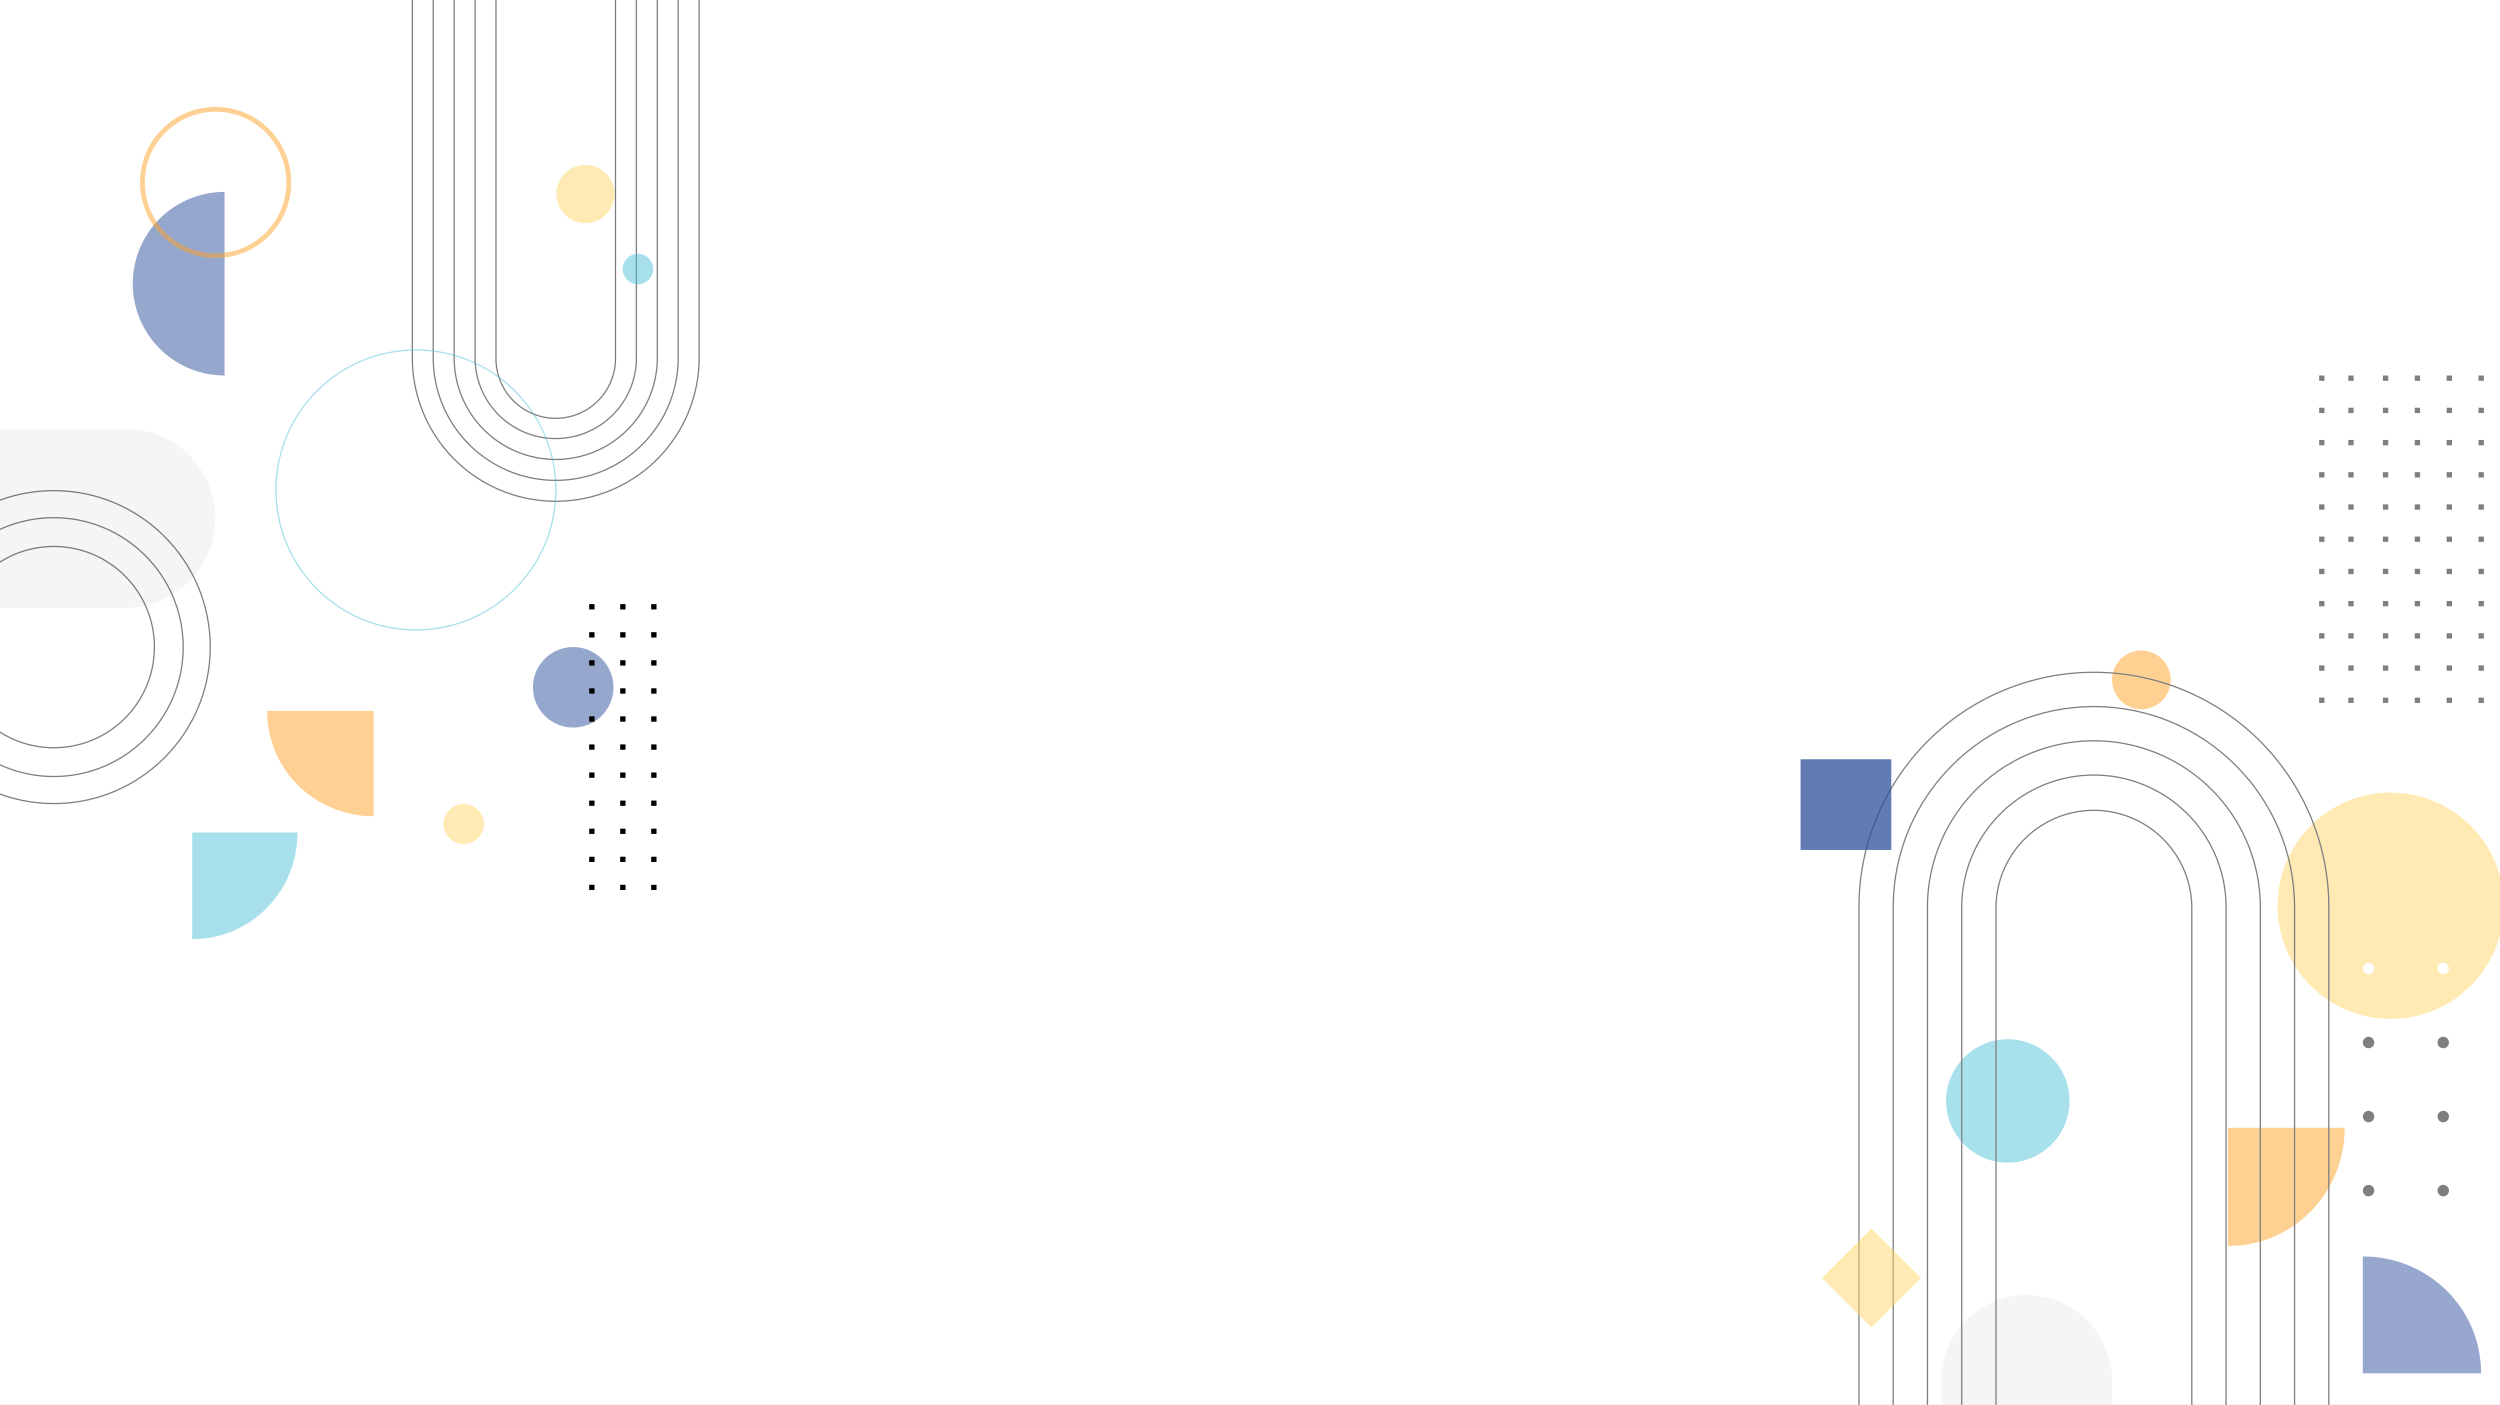 <svg xmlns="http://www.w3.org/2000/svg" xmlns:xlink="http://www.w3.org/1999/xlink" width="1920" height="1079" viewBox="0 0 1920 1079">
  <rect x="0" y="0" width="1920" height="1079" fill="#808080" stroke="none"/>
  <defs>
    <clipPath id="clip-Login_Page">
      <rect width="1920" height="1079"/>
    </clipPath>
  </defs>
  <g id="Login_Page" data-name="Login Page" clip-path="url(#clip-Login_Page)">
    <rect width="1920" height="1079" fill="#fff"/>
    <g id="Background_illustration_1" data-name="Background illustration 1" transform="translate(-182.692 -42.298)">
      <path id="Path_7798" data-name="Path 7798" d="M0,348.1V68.722a68.722,68.722,0,0,1,137.445,0V348.1" transform="translate(348.098 371.667) rotate(90)" fill="#ececec" opacity="0.5"/>
      <g id="Group_21866" data-name="Group 21866" transform="translate(499.361 0)" opacity="0.5">
        <path id="Path_6364" data-name="Path 6364" d="M220.257,0V317.143A110.129,110.129,0,0,1,110.129,427.273h0A110.129,110.129,0,0,1,0,317.143V0" transform="translate(0.001 0)" fill="none" stroke="#000" stroke-miterlimit="10" stroke-width="1"/>
        <path id="Path_6365" data-name="Path 6365" d="M188.142,0V317.144A94.071,94.071,0,1,1,0,317.144V0" transform="translate(16.058 0)" fill="none" stroke="#000" stroke-miterlimit="10" stroke-width="1"/>
        <path id="Path_6366" data-name="Path 6366" d="M156.026,0V317.143A78.013,78.013,0,1,1,0,317.143V0" transform="translate(32.116 0)" fill="none" stroke="#000" stroke-miterlimit="10" stroke-width="1"/>
        <path id="Path_6367" data-name="Path 6367" d="M123.91,0V317.143a61.955,61.955,0,1,1-123.91,0V0" transform="translate(48.174 0)" fill="none" stroke="#000" stroke-miterlimit="10" stroke-width="1"/>
        <path id="Path_6368" data-name="Path 6368" d="M91.794,0V317.143a45.9,45.9,0,1,1-91.794,0V0" transform="translate(64.232 0)" fill="none" stroke="#000" stroke-miterlimit="10" stroke-width="1"/>
      </g>
      <circle id="Ellipse_501" data-name="Ellipse 501" cx="107.501" cy="107.501" r="107.501" transform="translate(350.085 418.591) rotate(-45)" fill="none" stroke="#51c3d8" stroke-miterlimit="10" stroke-width="1" opacity="0.5"/>
      <ellipse id="Ellipse_504" data-name="Ellipse 504" cx="120.177" cy="120.177" rx="120.177" ry="120.177" transform="translate(103.816 419.099)" fill="none" stroke="#000" stroke-miterlimit="10" stroke-width="1" opacity="0.5"/>
      <ellipse id="Ellipse_505" data-name="Ellipse 505" cx="99.397" cy="99.396" rx="99.397" ry="99.396" transform="translate(124.597 439.879)" fill="none" stroke="#000" stroke-miterlimit="10" stroke-width="1" opacity="0.5"/>
      <path id="Path_7796" data-name="Path 7796" d="M0,81.871C45.22,81.871,80.9,45.216,80.9,0H0Z" transform="translate(469.708 588.26) rotate(90)" fill="#fea328" opacity="0.5"/>
      <ellipse id="Ellipse_510" data-name="Ellipse 510" cx="30.928" cy="30.928" rx="30.928" ry="30.928" transform="translate(591.998 539.216)" fill="#2f509c" opacity="0.5"/>
      <ellipse id="Ellipse_511" data-name="Ellipse 511" cx="15.464" cy="15.464" rx="15.464" ry="15.464" transform="translate(523.424 659.673)" fill="#ffd668" opacity="0.5"/>
      <path id="Path_7794" data-name="Path 7794" d="M214.666,217.831a22.319,22.319,0,1,1-22.319-22.319A22.321,22.321,0,0,1,214.666,217.831Z" transform="translate(439.951 -26.543)" fill="#ffd668" opacity="0.5"/>
      <ellipse id="Ellipse_503" data-name="Ellipse 503" cx="11.739" cy="11.739" rx="11.739" ry="11.739" transform="translate(660.846 237.148)" fill="#51c3d8" opacity="0.5"/>
      <ellipse id="Ellipse_506" data-name="Ellipse 506" cx="77.292" cy="77.292" rx="77.292" ry="77.292" transform="translate(146.702 461.984)" fill="none" stroke="#000" stroke-miterlimit="10" stroke-width="1" opacity="0.5"/>
      <path id="Path_7795" data-name="Path 7795" d="M138.836,149.308a70.491,70.491,0,1,0,0,140.983Z" transform="translate(216.315 40.364)" fill="#2f509c" opacity="0.5"/>
      <path id="Path_7797" data-name="Path 7797" d="M0,0C0,45.22,36.66,80.9,81.876,80.9V0Z" transform="translate(330.3 763.557) rotate(-90)" fill="#51c3d8" opacity="0.5"/>
      <ellipse id="Ellipse_509" data-name="Ellipse 509" cx="56.209" cy="56.209" rx="56.209" ry="56.209" transform="translate(292.087 126.246)" opacity="0.5" stroke="#fea328" stroke-linecap="round" stroke-linejoin="round" stroke-width="3.681" fill="none"/>
      <g id="Group_21846" data-name="Group 21846" transform="translate(686.816 506.328) rotate(90)" opacity="0.5">
        <rect id="Rectangle_1747" data-name="Rectangle 1747" width="3.938" height="3.938"/>
        <rect id="Rectangle_1748" data-name="Rectangle 1748" width="3.938" height="3.938" transform="translate(0 23.806)"/>
        <rect id="Rectangle_1749" data-name="Rectangle 1749" width="3.938" height="3.938" transform="translate(0 47.613)"/>
        <rect id="Rectangle_1750" data-name="Rectangle 1750" width="3.938" height="3.938" transform="translate(21.554)"/>
        <rect id="Rectangle_1751" data-name="Rectangle 1751" width="3.938" height="3.938" transform="translate(21.554 23.806)"/>
        <rect id="Rectangle_1752" data-name="Rectangle 1752" width="3.938" height="3.938" transform="translate(21.554 47.613)"/>
        <rect id="Rectangle_1753" data-name="Rectangle 1753" width="3.938" height="3.938" transform="translate(43.109)"/>
        <rect id="Rectangle_1754" data-name="Rectangle 1754" width="3.938" height="3.938" transform="translate(43.109 23.806)"/>
        <rect id="Rectangle_1755" data-name="Rectangle 1755" width="3.938" height="3.938" transform="translate(43.109 47.613)"/>
        <rect id="Rectangle_1756" data-name="Rectangle 1756" width="3.938" height="3.938" transform="translate(64.664)"/>
        <rect id="Rectangle_1757" data-name="Rectangle 1757" width="3.938" height="3.938" transform="translate(64.664 23.806)"/>
        <rect id="Rectangle_1758" data-name="Rectangle 1758" width="3.938" height="3.938" transform="translate(64.664 47.613)"/>
        <rect id="Rectangle_1759" data-name="Rectangle 1759" width="3.938" height="3.938" transform="translate(86.218)"/>
        <rect id="Rectangle_1760" data-name="Rectangle 1760" width="3.938" height="3.938" transform="translate(86.218 23.806)"/>
        <rect id="Rectangle_1761" data-name="Rectangle 1761" width="3.938" height="3.938" transform="translate(86.218 47.613)"/>
        <rect id="Rectangle_1762" data-name="Rectangle 1762" width="3.938" height="3.938" transform="translate(107.773)"/>
        <rect id="Rectangle_1763" data-name="Rectangle 1763" width="3.938" height="3.938" transform="translate(107.773 23.806)"/>
        <rect id="Rectangle_1764" data-name="Rectangle 1764" width="3.938" height="3.938" transform="translate(107.773 47.613)"/>
        <rect id="Rectangle_1765" data-name="Rectangle 1765" width="3.938" height="3.938" transform="translate(129.327)"/>
        <rect id="Rectangle_1766" data-name="Rectangle 1766" width="3.938" height="3.938" transform="translate(129.327 23.806)"/>
        <rect id="Rectangle_1767" data-name="Rectangle 1767" width="3.938" height="3.938" transform="translate(129.327 47.613)"/>
        <rect id="Rectangle_1768" data-name="Rectangle 1768" width="3.938" height="3.938" transform="translate(150.882)"/>
        <rect id="Rectangle_1769" data-name="Rectangle 1769" width="3.938" height="3.938" transform="translate(150.882 23.806)"/>
        <rect id="Rectangle_1770" data-name="Rectangle 1770" width="3.938" height="3.938" transform="translate(150.882 47.613)"/>
        <rect id="Rectangle_1771" data-name="Rectangle 1771" width="3.938" height="3.938" transform="translate(172.436)"/>
        <rect id="Rectangle_1772" data-name="Rectangle 1772" width="3.938" height="3.938" transform="translate(172.436 23.806)"/>
        <rect id="Rectangle_1773" data-name="Rectangle 1773" width="3.938" height="3.938" transform="translate(172.436 47.613)"/>
        <rect id="Rectangle_1774" data-name="Rectangle 1774" width="3.938" height="3.938" transform="translate(193.991)"/>
        <rect id="Rectangle_1775" data-name="Rectangle 1775" width="3.938" height="3.938" transform="translate(193.991 23.806)"/>
        <rect id="Rectangle_1776" data-name="Rectangle 1776" width="3.938" height="3.938" transform="translate(193.991 47.613)"/>
        <rect id="Rectangle_1777" data-name="Rectangle 1777" width="3.938" height="3.938" transform="translate(215.546)"/>
        <rect id="Rectangle_1778" data-name="Rectangle 1778" width="3.938" height="3.938" transform="translate(215.546 23.806)"/>
        <rect id="Rectangle_1779" data-name="Rectangle 1779" width="3.938" height="3.938" transform="translate(215.546 47.613)"/>
      </g>
      <g id="Group_21867" data-name="Group 21867" transform="translate(17383.369 2166.729)" opacity="0.5">
        <path id="Path_7791" data-name="Path 7791" d="M0,90.848C50.178,90.848,89.766,50.173,89.766,0H0Z" transform="translate(-15489.702 -1258.305)" fill="#fea328"/>
        <path id="Path_6360" data-name="Path 6360" d="M83.313,706.113V439.444a65.6,65.6,0,0,1,131.193,0V706.113" transform="translate(-15793.147 -1504.352)" fill="#ececec"/>
        <circle id="Ellipse_444" data-name="Ellipse 444" cx="86.914" cy="86.914" r="86.914" transform="translate(-15451.495 -1515.737)" fill="#ffd668"/>
        <circle id="Ellipse_447" data-name="Ellipse 447" cx="47.415" cy="47.415" r="47.415" transform="translate(-15706.094 -1326.306)" fill="#51c3d8"/>
        <path id="Path_6361" data-name="Path 6361" d="M67.7,98.266A22.544,22.544,0,1,1,45.152,75.722,22.544,22.544,0,0,1,67.7,98.266Z" transform="translate(-15601.265 -1700.547)" fill="#fea328"/>
        <g id="Group_21837" data-name="Group 21837" transform="translate(-15773.002 -1608.104)">
          <path id="Path_6364-2" data-name="Path 6364" d="M-114.552,778.777V259.184A180.43,180.43,0,0,1,65.877,78.753h0A180.43,180.43,0,0,1,246.308,259.184V778.777" transform="translate(114.552 -78.753)" fill="none" stroke="#000" stroke-miterlimit="10" stroke-width="1"/>
          <path id="Path_6365-2" data-name="Path 6365" d="M-97.66,769.361V249.767c0-84.983,69.139-154.122,154.122-154.122s154.122,69.139,154.122,154.122V769.361" transform="translate(123.969 -69.336)" fill="none" stroke="#000" stroke-miterlimit="10" stroke-width="1"/>
          <path id="Path_6366-2" data-name="Path 6366" d="M-80.768,759.944V240.35a127.813,127.813,0,1,1,255.627,0V759.944" transform="translate(133.385 -59.92)" fill="none" stroke="#000" stroke-miterlimit="10" stroke-width="1"/>
          <path id="Path_6367-2" data-name="Path 6367" d="M-63.876,750.527V230.934a101.5,101.5,0,1,1,203.009,0V750.527" transform="translate(142.802 -50.503)" fill="none" stroke="#000" stroke-miterlimit="10" stroke-width="1"/>
          <path id="Path_6368-2" data-name="Path 6368" d="M-46.984,741.11V221.517a75.2,75.2,0,0,1,150.392,0V741.11" transform="translate(152.219 -41.086)" fill="none" stroke="#000" stroke-miterlimit="10" stroke-width="1"/>
        </g>
        <g id="Group_21839" data-name="Group 21839" transform="translate(-15419.576 -1836.031)">
          <rect id="Rectangle_1626" data-name="Rectangle 1626" width="4.092" height="4.092" transform="translate(0)"/>
          <rect id="Rectangle_1627" data-name="Rectangle 1627" width="4.092" height="4.092" transform="translate(0 24.738)"/>
          <rect id="Rectangle_1628" data-name="Rectangle 1628" width="4.092" height="4.092" transform="translate(0 49.475)"/>
          <rect id="Rectangle_1629" data-name="Rectangle 1629" width="4.092" height="4.092" transform="translate(0 74.212)"/>
          <rect id="Rectangle_1630" data-name="Rectangle 1630" width="4.092" height="4.092" transform="translate(0 98.95)"/>
          <rect id="Rectangle_1631" data-name="Rectangle 1631" width="4.092" height="4.092" transform="translate(0 123.687)"/>
          <rect id="Rectangle_1632" data-name="Rectangle 1632" width="4.092" height="4.092" transform="translate(0 148.424)"/>
          <rect id="Rectangle_1633" data-name="Rectangle 1633" width="4.092" height="4.092" transform="translate(0 173.162)"/>
          <rect id="Rectangle_1634" data-name="Rectangle 1634" width="4.092" height="4.092" transform="translate(0 197.899)"/>
          <rect id="Rectangle_1635" data-name="Rectangle 1635" width="4.092" height="4.092" transform="translate(0 222.637)"/>
          <rect id="Rectangle_1636" data-name="Rectangle 1636" width="4.092" height="4.092" transform="translate(0 247.374)"/>
          <rect id="Rectangle_1637" data-name="Rectangle 1637" width="4.092" height="4.092" transform="translate(22.397)"/>
          <rect id="Rectangle_1638" data-name="Rectangle 1638" width="4.092" height="4.092" transform="translate(22.397 24.738)"/>
          <rect id="Rectangle_1639" data-name="Rectangle 1639" width="4.092" height="4.092" transform="translate(22.397 49.475)"/>
          <rect id="Rectangle_1640" data-name="Rectangle 1640" width="4.092" height="4.092" transform="translate(22.397 74.212)"/>
          <rect id="Rectangle_1641" data-name="Rectangle 1641" width="4.092" height="4.092" transform="translate(22.397 98.95)"/>
          <rect id="Rectangle_1642" data-name="Rectangle 1642" width="4.092" height="4.092" transform="translate(22.397 123.687)"/>
          <rect id="Rectangle_1643" data-name="Rectangle 1643" width="4.092" height="4.092" transform="translate(22.397 148.424)"/>
          <rect id="Rectangle_1644" data-name="Rectangle 1644" width="4.092" height="4.092" transform="translate(22.397 173.162)"/>
          <rect id="Rectangle_1645" data-name="Rectangle 1645" width="4.092" height="4.092" transform="translate(22.397 197.899)"/>
          <rect id="Rectangle_1646" data-name="Rectangle 1646" width="4.092" height="4.092" transform="translate(22.397 222.637)"/>
          <rect id="Rectangle_1647" data-name="Rectangle 1647" width="4.092" height="4.092" transform="translate(22.397 247.374)"/>
          <rect id="Rectangle_1648" data-name="Rectangle 1648" width="4.092" height="4.092" transform="translate(48.961)"/>
          <rect id="Rectangle_1649" data-name="Rectangle 1649" width="4.092" height="4.092" transform="translate(48.961 24.738)"/>
          <rect id="Rectangle_1650" data-name="Rectangle 1650" width="4.092" height="4.092" transform="translate(48.961 49.475)"/>
          <rect id="Rectangle_1651" data-name="Rectangle 1651" width="4.092" height="4.092" transform="translate(48.961 74.212)"/>
          <rect id="Rectangle_1652" data-name="Rectangle 1652" width="4.092" height="4.092" transform="translate(48.961 98.95)"/>
          <rect id="Rectangle_1653" data-name="Rectangle 1653" width="4.092" height="4.092" transform="translate(48.961 123.687)"/>
          <rect id="Rectangle_1654" data-name="Rectangle 1654" width="4.092" height="4.092" transform="translate(48.961 148.424)"/>
          <rect id="Rectangle_1655" data-name="Rectangle 1655" width="4.092" height="4.092" transform="translate(48.961 173.162)"/>
          <rect id="Rectangle_1656" data-name="Rectangle 1656" width="4.092" height="4.092" transform="translate(48.961 197.899)"/>
          <rect id="Rectangle_1657" data-name="Rectangle 1657" width="4.092" height="4.092" transform="translate(48.961 222.637)"/>
          <rect id="Rectangle_1658" data-name="Rectangle 1658" width="4.092" height="4.092" transform="translate(48.961 247.374)"/>
          <rect id="Rectangle_1659" data-name="Rectangle 1659" width="4.092" height="4.092" transform="translate(73.442)"/>
          <rect id="Rectangle_1660" data-name="Rectangle 1660" width="4.092" height="4.092" transform="translate(73.442 24.738)"/>
          <rect id="Rectangle_1661" data-name="Rectangle 1661" width="4.092" height="4.092" transform="translate(73.442 49.475)"/>
          <rect id="Rectangle_1662" data-name="Rectangle 1662" width="4.092" height="4.092" transform="translate(73.442 74.212)"/>
          <rect id="Rectangle_1663" data-name="Rectangle 1663" width="4.092" height="4.092" transform="translate(73.442 98.95)"/>
          <rect id="Rectangle_1664" data-name="Rectangle 1664" width="4.092" height="4.092" transform="translate(73.442 123.687)"/>
          <rect id="Rectangle_1665" data-name="Rectangle 1665" width="4.092" height="4.092" transform="translate(73.442 148.424)"/>
          <rect id="Rectangle_1666" data-name="Rectangle 1666" width="4.092" height="4.092" transform="translate(73.442 173.162)"/>
          <rect id="Rectangle_1667" data-name="Rectangle 1667" width="4.092" height="4.092" transform="translate(73.442 197.899)"/>
          <rect id="Rectangle_1668" data-name="Rectangle 1668" width="4.092" height="4.092" transform="translate(73.442 222.637)"/>
          <rect id="Rectangle_1669" data-name="Rectangle 1669" width="4.092" height="4.092" transform="translate(73.442 247.374)"/>
          <rect id="Rectangle_1670" data-name="Rectangle 1670" width="4.092" height="4.092" transform="translate(97.923)"/>
          <rect id="Rectangle_1671" data-name="Rectangle 1671" width="4.092" height="4.092" transform="translate(97.923 24.738)"/>
          <rect id="Rectangle_1672" data-name="Rectangle 1672" width="4.092" height="4.092" transform="translate(97.923 49.475)"/>
          <rect id="Rectangle_1673" data-name="Rectangle 1673" width="4.092" height="4.092" transform="translate(97.923 74.212)"/>
          <rect id="Rectangle_1674" data-name="Rectangle 1674" width="4.092" height="4.092" transform="translate(97.923 98.95)"/>
          <rect id="Rectangle_1675" data-name="Rectangle 1675" width="4.092" height="4.092" transform="translate(97.923 123.687)"/>
          <rect id="Rectangle_1676" data-name="Rectangle 1676" width="4.092" height="4.092" transform="translate(97.923 148.424)"/>
          <rect id="Rectangle_1677" data-name="Rectangle 1677" width="4.092" height="4.092" transform="translate(97.923 173.162)"/>
          <rect id="Rectangle_1678" data-name="Rectangle 1678" width="4.092" height="4.092" transform="translate(97.923 197.899)"/>
          <rect id="Rectangle_1679" data-name="Rectangle 1679" width="4.092" height="4.092" transform="translate(97.923 222.637)"/>
          <rect id="Rectangle_1680" data-name="Rectangle 1680" width="4.092" height="4.092" transform="translate(97.923 247.374)"/>
          <rect id="Rectangle_1681" data-name="Rectangle 1681" width="4.092" height="4.092" transform="translate(122.403)"/>
          <rect id="Rectangle_1682" data-name="Rectangle 1682" width="4.092" height="4.092" transform="translate(122.403 24.738)"/>
          <rect id="Rectangle_1683" data-name="Rectangle 1683" width="4.092" height="4.092" transform="translate(122.403 49.475)"/>
          <rect id="Rectangle_1684" data-name="Rectangle 1684" width="4.092" height="4.092" transform="translate(122.403 74.212)"/>
          <rect id="Rectangle_1685" data-name="Rectangle 1685" width="4.092" height="4.092" transform="translate(122.403 98.95)"/>
          <rect id="Rectangle_1686" data-name="Rectangle 1686" width="4.092" height="4.092" transform="translate(122.403 123.687)"/>
          <rect id="Rectangle_1687" data-name="Rectangle 1687" width="4.092" height="4.092" transform="translate(122.403 148.424)"/>
          <rect id="Rectangle_1688" data-name="Rectangle 1688" width="4.092" height="4.092" transform="translate(122.403 173.162)"/>
          <rect id="Rectangle_1689" data-name="Rectangle 1689" width="4.092" height="4.092" transform="translate(122.403 197.899)"/>
          <rect id="Rectangle_1690" data-name="Rectangle 1690" width="4.092" height="4.092" transform="translate(122.403 222.637)"/>
          <rect id="Rectangle_1691" data-name="Rectangle 1691" width="4.092" height="4.092" transform="translate(122.403 247.374)"/>
          <rect id="Rectangle_1692" data-name="Rectangle 1692" width="4.092" height="4.092" transform="translate(146.884)"/>
          <rect id="Rectangle_1693" data-name="Rectangle 1693" width="4.092" height="4.092" transform="translate(146.884 24.738)"/>
          <rect id="Rectangle_1694" data-name="Rectangle 1694" width="4.092" height="4.092" transform="translate(146.884 49.475)"/>
          <rect id="Rectangle_1695" data-name="Rectangle 1695" width="4.092" height="4.092" transform="translate(146.884 74.212)"/>
          <rect id="Rectangle_1696" data-name="Rectangle 1696" width="4.092" height="4.092" transform="translate(146.884 98.95)"/>
          <rect id="Rectangle_1697" data-name="Rectangle 1697" width="4.092" height="4.092" transform="translate(146.884 123.687)"/>
          <rect id="Rectangle_1698" data-name="Rectangle 1698" width="4.092" height="4.092" transform="translate(146.884 148.424)"/>
          <rect id="Rectangle_1699" data-name="Rectangle 1699" width="4.092" height="4.092" transform="translate(146.884 173.162)"/>
          <rect id="Rectangle_1700" data-name="Rectangle 1700" width="4.092" height="4.092" transform="translate(146.884 197.899)"/>
          <rect id="Rectangle_1701" data-name="Rectangle 1701" width="4.092" height="4.092" transform="translate(146.884 222.637)"/>
          <rect id="Rectangle_1702" data-name="Rectangle 1702" width="4.092" height="4.092" transform="translate(146.884 247.374)"/>
          <rect id="Rectangle_1703" data-name="Rectangle 1703" width="4.092" height="4.092" transform="translate(171.365)"/>
          <rect id="Rectangle_1704" data-name="Rectangle 1704" width="4.092" height="4.092" transform="translate(171.365 24.738)"/>
          <rect id="Rectangle_1705" data-name="Rectangle 1705" width="4.092" height="4.092" transform="translate(171.365 49.475)"/>
          <rect id="Rectangle_1706" data-name="Rectangle 1706" width="4.092" height="4.092" transform="translate(171.365 74.212)"/>
          <rect id="Rectangle_1707" data-name="Rectangle 1707" width="4.092" height="4.092" transform="translate(171.365 98.95)"/>
          <rect id="Rectangle_1708" data-name="Rectangle 1708" width="4.092" height="4.092" transform="translate(171.365 123.687)"/>
          <rect id="Rectangle_1709" data-name="Rectangle 1709" width="4.092" height="4.092" transform="translate(171.365 148.424)"/>
          <rect id="Rectangle_1710" data-name="Rectangle 1710" width="4.092" height="4.092" transform="translate(171.365 173.162)"/>
          <rect id="Rectangle_1711" data-name="Rectangle 1711" width="4.092" height="4.092" transform="translate(171.365 197.899)"/>
          <rect id="Rectangle_1712" data-name="Rectangle 1712" width="4.092" height="4.092" transform="translate(171.365 222.637)"/>
          <rect id="Rectangle_1713" data-name="Rectangle 1713" width="4.092" height="4.092" transform="translate(171.365 247.374)"/>
          <rect id="Rectangle_1714" data-name="Rectangle 1714" width="4.092" height="4.092" transform="translate(195.845)"/>
          <rect id="Rectangle_1715" data-name="Rectangle 1715" width="4.092" height="4.092" transform="translate(195.845 24.738)"/>
          <rect id="Rectangle_1716" data-name="Rectangle 1716" width="4.092" height="4.092" transform="translate(195.845 49.475)"/>
          <rect id="Rectangle_1717" data-name="Rectangle 1717" width="4.092" height="4.092" transform="translate(195.845 74.212)"/>
          <rect id="Rectangle_1718" data-name="Rectangle 1718" width="4.092" height="4.092" transform="translate(195.845 98.95)"/>
          <rect id="Rectangle_1719" data-name="Rectangle 1719" width="4.092" height="4.092" transform="translate(195.845 123.687)"/>
          <rect id="Rectangle_1720" data-name="Rectangle 1720" width="4.092" height="4.092" transform="translate(195.845 148.424)"/>
          <rect id="Rectangle_1721" data-name="Rectangle 1721" width="4.092" height="4.092" transform="translate(195.845 173.162)"/>
          <rect id="Rectangle_1722" data-name="Rectangle 1722" width="4.092" height="4.092" transform="translate(195.845 197.899)"/>
          <rect id="Rectangle_1723" data-name="Rectangle 1723" width="4.092" height="4.092" transform="translate(195.845 222.637)"/>
          <rect id="Rectangle_1724" data-name="Rectangle 1724" width="4.092" height="4.092" transform="translate(195.845 247.374)"/>
          <rect id="Rectangle_1725" data-name="Rectangle 1725" width="4.092" height="4.092" transform="translate(222.409)"/>
          <rect id="Rectangle_1726" data-name="Rectangle 1726" width="4.092" height="4.092" transform="translate(222.409 24.738)"/>
          <rect id="Rectangle_1727" data-name="Rectangle 1727" width="4.092" height="4.092" transform="translate(222.409 49.475)"/>
          <rect id="Rectangle_1728" data-name="Rectangle 1728" width="4.092" height="4.092" transform="translate(222.409 74.212)"/>
          <rect id="Rectangle_1729" data-name="Rectangle 1729" width="4.092" height="4.092" transform="translate(222.409 98.95)"/>
          <rect id="Rectangle_1730" data-name="Rectangle 1730" width="4.092" height="4.092" transform="translate(222.409 123.687)"/>
          <rect id="Rectangle_1731" data-name="Rectangle 1731" width="4.092" height="4.092" transform="translate(222.409 148.424)"/>
          <rect id="Rectangle_1732" data-name="Rectangle 1732" width="4.092" height="4.092" transform="translate(222.409 173.162)"/>
          <rect id="Rectangle_1733" data-name="Rectangle 1733" width="4.092" height="4.092" transform="translate(222.409 197.899)"/>
          <rect id="Rectangle_1734" data-name="Rectangle 1734" width="4.092" height="4.092" transform="translate(222.409 222.637)"/>
          <rect id="Rectangle_1735" data-name="Rectangle 1735" width="4.092" height="4.092" transform="translate(222.409 247.374)"/>
          <rect id="Rectangle_1736" data-name="Rectangle 1736" width="4.092" height="4.092" transform="translate(244.807)"/>
          <rect id="Rectangle_1737" data-name="Rectangle 1737" width="4.092" height="4.092" transform="translate(244.807 24.738)"/>
          <rect id="Rectangle_1738" data-name="Rectangle 1738" width="4.092" height="4.092" transform="translate(244.807 49.475)"/>
          <rect id="Rectangle_1739" data-name="Rectangle 1739" width="4.092" height="4.092" transform="translate(244.807 74.212)"/>
          <rect id="Rectangle_1740" data-name="Rectangle 1740" width="4.092" height="4.092" transform="translate(244.807 98.95)"/>
          <rect id="Rectangle_1741" data-name="Rectangle 1741" width="4.092" height="4.092" transform="translate(244.807 123.687)"/>
          <rect id="Rectangle_1742" data-name="Rectangle 1742" width="4.092" height="4.092" transform="translate(244.807 148.424)"/>
          <rect id="Rectangle_1743" data-name="Rectangle 1743" width="4.092" height="4.092" transform="translate(244.807 173.162)"/>
          <rect id="Rectangle_1744" data-name="Rectangle 1744" width="4.092" height="4.092" transform="translate(244.807 197.899)"/>
          <rect id="Rectangle_1745" data-name="Rectangle 1745" width="4.092" height="4.092" transform="translate(244.807 222.637)"/>
          <rect id="Rectangle_1746" data-name="Rectangle 1746" width="4.092" height="4.092" transform="translate(244.807 247.374)"/>
        </g>
        <g id="Group_21841" data-name="Group 21841" transform="translate(-15386.016 -1385.052)">
          <circle id="Ellipse_450" data-name="Ellipse 450" cx="4.398" cy="4.398" r="4.398" transform="translate(0 0)" fill="#fff"/>
          <path id="Path_6373" data-name="Path 6373" d="M179.551,226.366a4.4,4.4,0,1,1-4.4-4.4A4.4,4.4,0,0,1,179.551,226.366Z" transform="translate(-113.387 -221.968)" fill="#fff"/>
          <circle id="Ellipse_451" data-name="Ellipse 451" cx="4.398" cy="4.398" r="4.398" transform="translate(114.734 0)"/>
          <circle id="Ellipse_452" data-name="Ellipse 452" cx="4.398" cy="4.398" r="4.398" transform="translate(172.101 0)"/>
          <circle id="Ellipse_453" data-name="Ellipse 453" cx="4.398" cy="4.398" r="4.398" transform="translate(0 56.868)"/>
          <path id="Path_6374" data-name="Path 6374" d="M179.551,262.879a4.4,4.4,0,1,1-4.4-4.4A4.4,4.4,0,0,1,179.551,262.879Z" transform="translate(-113.387 -201.613)"/>
          <circle id="Ellipse_454" data-name="Ellipse 454" cx="4.398" cy="4.398" r="4.398" transform="translate(114.734 56.868)"/>
          <circle id="Ellipse_455" data-name="Ellipse 455" cx="4.398" cy="4.398" r="4.398" transform="translate(172.101 56.868)"/>
          <circle id="Ellipse_456" data-name="Ellipse 456" cx="4.398" cy="4.398" r="4.398" transform="translate(0 113.736)"/>
          <path id="Path_6375" data-name="Path 6375" d="M179.551,299.392a4.4,4.4,0,1,1-4.4-4.4A4.4,4.4,0,0,1,179.551,299.392Z" transform="translate(-113.387 -181.259)"/>
          <circle id="Ellipse_457" data-name="Ellipse 457" cx="4.398" cy="4.398" r="4.398" transform="translate(114.734 113.736)"/>
          <circle id="Ellipse_458" data-name="Ellipse 458" cx="4.398" cy="4.398" r="4.398" transform="translate(172.101 113.736)"/>
          <circle id="Ellipse_459" data-name="Ellipse 459" cx="4.398" cy="4.398" r="4.398" transform="translate(0 170.604)"/>
          <path id="Path_6376" data-name="Path 6376" d="M179.551,335.905a4.4,4.4,0,1,1-4.4-4.4A4.4,4.4,0,0,1,179.551,335.905Z" transform="translate(-113.387 -160.904)"/>
          <circle id="Ellipse_460" data-name="Ellipse 460" cx="4.398" cy="4.398" r="4.398" transform="translate(114.734 170.604)"/>
          <circle id="Ellipse_461" data-name="Ellipse 461" cx="4.398" cy="4.398" r="4.398" transform="translate(172.101 170.604)"/>
        </g>
        <rect id="Rectangle_1780" data-name="Rectangle 1780" width="389.474" height="24.907" transform="translate(-15594.592 -976.934)"/>
        <path id="Path_7790" data-name="Path 7790" d="M0,0C0,50.178,40.679,89.766,90.853,89.766V0Z" transform="translate(-15295.198 -1069.697) rotate(180)" fill="#2f509c"/>
      </g>
      <rect id="Rectangle_1806" data-name="Rectangle 1806" width="53.697" height="53.697" transform="translate(1619.938 985.804) rotate(45)" fill="#ffd668" opacity="0.5"/>
      <rect id="Rectangle_1807" data-name="Rectangle 1807" width="69.601" height="69.6" transform="translate(1565.571 625.468)" fill="#2f509c" opacity="0.5"/>
    </g>
    <g id="Group_21846-2" data-name="Group 21846" transform="translate(504.125 464.031) rotate(90)">
      <rect id="Rectangle_1747-2" data-name="Rectangle 1747" width="3.938" height="3.938"/>
      <rect id="Rectangle_1748-2" data-name="Rectangle 1748" width="3.938" height="3.938" transform="translate(0 23.806)"/>
      <rect id="Rectangle_1749-2" data-name="Rectangle 1749" width="3.938" height="3.938" transform="translate(0 47.613)"/>
      <rect id="Rectangle_1750-2" data-name="Rectangle 1750" width="3.938" height="3.938" transform="translate(21.554)"/>
      <rect id="Rectangle_1751-2" data-name="Rectangle 1751" width="3.938" height="3.938" transform="translate(21.554 23.806)"/>
      <rect id="Rectangle_1752-2" data-name="Rectangle 1752" width="3.938" height="3.938" transform="translate(21.554 47.613)"/>
      <rect id="Rectangle_1753-2" data-name="Rectangle 1753" width="3.938" height="3.938" transform="translate(43.109)"/>
      <rect id="Rectangle_1754-2" data-name="Rectangle 1754" width="3.938" height="3.938" transform="translate(43.109 23.806)"/>
      <rect id="Rectangle_1755-2" data-name="Rectangle 1755" width="3.938" height="3.938" transform="translate(43.109 47.613)"/>
      <rect id="Rectangle_1756-2" data-name="Rectangle 1756" width="3.938" height="3.938" transform="translate(64.664)"/>
      <rect id="Rectangle_1757-2" data-name="Rectangle 1757" width="3.938" height="3.938" transform="translate(64.664 23.806)"/>
      <rect id="Rectangle_1758-2" data-name="Rectangle 1758" width="3.938" height="3.938" transform="translate(64.664 47.613)"/>
      <rect id="Rectangle_1759-2" data-name="Rectangle 1759" width="3.938" height="3.938" transform="translate(86.218)"/>
      <rect id="Rectangle_1760-2" data-name="Rectangle 1760" width="3.938" height="3.938" transform="translate(86.218 23.806)"/>
      <rect id="Rectangle_1761-2" data-name="Rectangle 1761" width="3.938" height="3.938" transform="translate(86.218 47.613)"/>
      <rect id="Rectangle_1762-2" data-name="Rectangle 1762" width="3.938" height="3.938" transform="translate(107.773)"/>
      <rect id="Rectangle_1763-2" data-name="Rectangle 1763" width="3.938" height="3.938" transform="translate(107.773 23.806)"/>
      <rect id="Rectangle_1764-2" data-name="Rectangle 1764" width="3.938" height="3.938" transform="translate(107.773 47.613)"/>
      <rect id="Rectangle_1765-2" data-name="Rectangle 1765" width="3.938" height="3.938" transform="translate(129.327)"/>
      <rect id="Rectangle_1766-2" data-name="Rectangle 1766" width="3.938" height="3.938" transform="translate(129.327 23.806)"/>
      <rect id="Rectangle_1767-2" data-name="Rectangle 1767" width="3.938" height="3.938" transform="translate(129.327 47.613)"/>
      <rect id="Rectangle_1768-2" data-name="Rectangle 1768" width="3.938" height="3.938" transform="translate(150.882)"/>
      <rect id="Rectangle_1769-2" data-name="Rectangle 1769" width="3.938" height="3.938" transform="translate(150.882 23.806)"/>
      <rect id="Rectangle_1770-2" data-name="Rectangle 1770" width="3.938" height="3.938" transform="translate(150.882 47.613)"/>
      <rect id="Rectangle_1771-2" data-name="Rectangle 1771" width="3.938" height="3.938" transform="translate(172.436)"/>
      <rect id="Rectangle_1772-2" data-name="Rectangle 1772" width="3.938" height="3.938" transform="translate(172.436 23.806)"/>
      <rect id="Rectangle_1773-2" data-name="Rectangle 1773" width="3.938" height="3.938" transform="translate(172.436 47.613)"/>
      <rect id="Rectangle_1774-2" data-name="Rectangle 1774" width="3.938" height="3.938" transform="translate(193.991)"/>
      <rect id="Rectangle_1775-2" data-name="Rectangle 1775" width="3.938" height="3.938" transform="translate(193.991 23.806)"/>
      <rect id="Rectangle_1776-2" data-name="Rectangle 1776" width="3.938" height="3.938" transform="translate(193.991 47.613)"/>
      <rect id="Rectangle_1777-2" data-name="Rectangle 1777" width="3.938" height="3.938" transform="translate(215.546)"/>
      <rect id="Rectangle_1778-2" data-name="Rectangle 1778" width="3.938" height="3.938" transform="translate(215.546 23.806)"/>
      <rect id="Rectangle_1779-2" data-name="Rectangle 1779" width="3.938" height="3.938" transform="translate(215.546 47.613)"/>
    </g>
    <rect id="Rectangle_1807-2" data-name="Rectangle 1807" width="69.601" height="69.6" transform="translate(1382.879 583.17)" fill="#2f509c" opacity="0.5"/>
  </g>
</svg>
